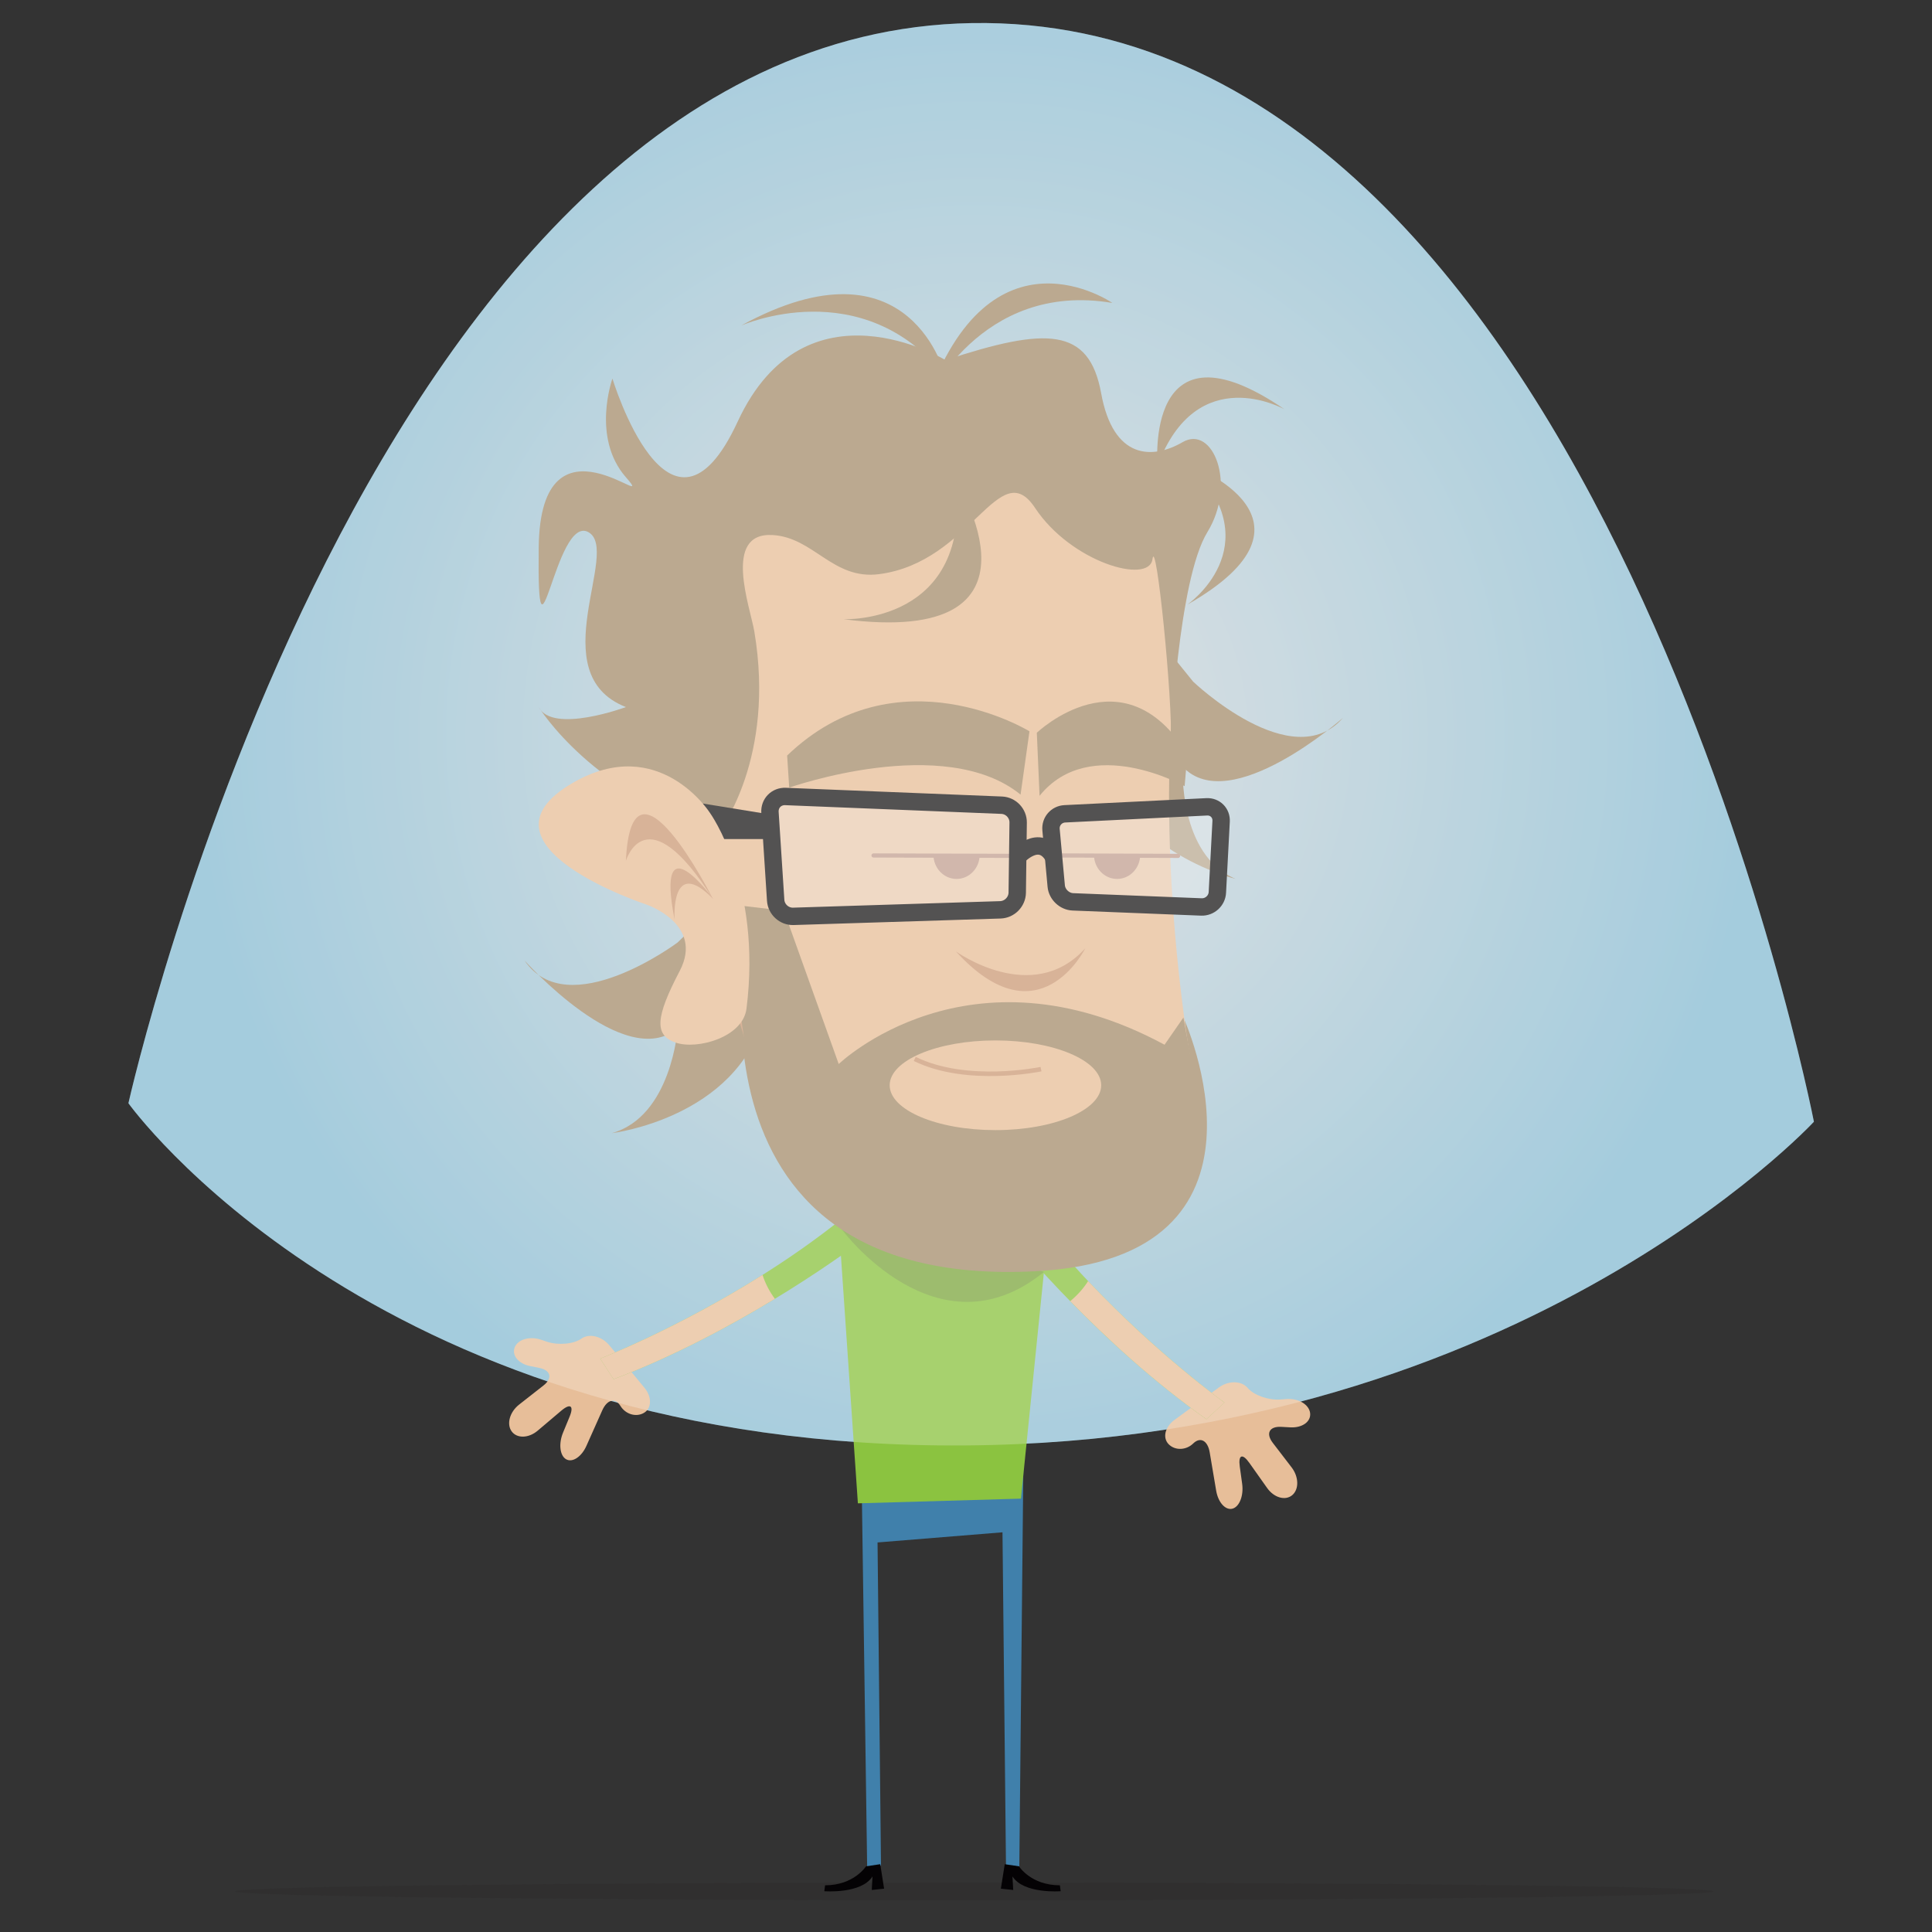 <?xml version="1.0" encoding="utf-8"?>
<!-- Generator: Adobe Illustrator 17.0.1, SVG Export Plug-In . SVG Version: 6.00 Build 0)  -->
<!DOCTYPE svg PUBLIC "-//W3C//DTD SVG 1.0//EN" "http://www.w3.org/TR/2001/REC-SVG-20010904/DTD/svg10.dtd">
<svg version="1.0" id="Layer_1" xmlns="http://www.w3.org/2000/svg" xmlns:xlink="http://www.w3.org/1999/xlink" x="0px" y="0px"
	 width="720px" height="720px" viewBox="0 0 720 720" enable-background="new 0 0 720 720" xml:space="preserve">
<rect x="0" y="0" width="720" height="720" fill="#333333" stroke="none"/>
<symbol  id="ryan" viewBox="-202.75 -225.83 405.5 451.65">
	
		<radialGradient id="SVGID_1_" cx="194.064" cy="646.639" r="187.615" gradientTransform="matrix(1 -0.011 0.011 1 -200.176 -589.818)" gradientUnits="userSpaceOnUse">
		<stop  offset="0" style="stop-color:#FFFFFF"/>
		<stop  offset="1" style="stop-color:#9BDAF5"/>
	</radialGradient>
	<path opacity="0.82" fill="url(#SVGID_1_)" d="M-202.75-34.06c0,0,57.71-80.81,194.93-82.32c137.22-1.51,210.58,77.87,210.58,77.87
		S151.66,224.2,3.65,225.82C-144.37,227.45-202.75-34.06-202.75-34.06z"/>
	<g>
		<path fill="#E7BE99" d="M-87.05-92.3c-1.83,2.21-4.85,2.93-6.71,1.61c-1.86-1.33-5.61-1.66-8.33-0.74l-1.38,0.47
			c-2.72,0.92-5.57,0.1-6.34-1.82c-0.77-1.92,0.9-3.96,3.71-4.52l2.18-0.44c2.81-0.56,3.27-2.47,1.01-4.24l-5.84-4.58
			c-2.26-1.77-3.07-4.66-1.81-6.43c1.27-1.77,4.09-1.7,6.28,0.16l5.67,4.8c2.19,1.85,3.09,1.2,2-1.45l-1.59-3.86
			c-1.09-2.65-0.75-5.53,0.76-6.38c1.51-0.86,3.7,0.59,4.87,3.21l3.82,8.56c1.17,2.62,3.13,3.1,4.37,1.07
			c1.24-2.03,3.79-2.78,5.67-1.67c1.88,1.12,1.93,3.84,0.1,6.05L-87.05-92.3z"/>
	</g>
	<path fill="#8BC340" d="M-89.25-95.5c0,0,31.55,12.19,58.56,33.97l4.27-5.67c0,0-27.54-21.08-59.61-33.26L-89.25-95.5z"/>
	<path fill="#E7BE99" d="M-50.19-75.37C-70.88-88.4-89.25-95.5-89.25-95.5l3.21-4.96c14.61,5.55,28.26,12.93,38.82,19.34
		C-48.5-79.38-49.52-77.45-50.19-75.37z"/>
	<g>
		<g>
			<path fill="#E7BE99" d="M59.62-102.43c2.32,1.69,5.43,1.63,6.9-0.12c1.47-1.75,5.02-3.01,7.88-2.79l1.46,0.11
				c2.86,0.22,5.42-1.29,5.69-3.35c0.27-2.06-1.86-3.61-4.72-3.46l-2.22,0.12c-2.87,0.16-3.78-1.58-2.03-3.86l4.52-5.89
				c1.75-2.28,1.81-5.28,0.15-6.68c-1.67-1.4-4.38-0.62-6.04,1.72l-4.29,6.06c-1.66,2.34-2.69,1.93-2.29-0.91l0.57-4.13
				c0.4-2.84-0.65-5.54-2.33-5.99c-1.68-0.45-3.44,1.49-3.92,4.32l-1.56,9.24c-0.48,2.83-2.26,3.79-3.96,2.13
				c-1.7-1.66-4.36-1.75-5.9-0.2c-1.54,1.55-0.91,4.19,1.41,5.88L59.62-102.43z"/>
		</g>
		<path fill="#8BC340" d="M60.95-106.07c0,0-27.52,19.66-48.25,47.48l-5.55-4.43c0,0,21.42-27.28,49.45-47.06L60.95-106.07z"/>
		<path fill="#E7BE99" d="M28.14-76.85c16.8-17.78,32.82-29.23,32.82-29.23l-4.35-4c-12.77,9.01-24.15,19.57-32.78,28.4
			C25.5-80.31,26.97-78.7,28.14-76.85z"/>
	</g>
	<polygon fill="#4080AB" points="12.56,-121.43 -26.42,-119.6 -25.02,-217.76 -21.69,-217.47 -22.52,-139.73 7.54,-137.29 
		8.38,-217.47 11.59,-217.69 	"/>
	<path opacity="0.15" fill="#221F1F" d="M0.68-221.54c-98.21,0-177.84-0.96-177.84-2.14c0-1.18,79.62-2.14,177.84-2.14
		c98.22,0,177.85,0.96,177.85,2.14C178.53-222.5,98.9-221.54,0.68-221.54z"/>
	<polyline fill="#8BC340" points="18.75,-62.49 11.98,-129.19 -27.25,-130.32 -32.02,-60.68 	"/>
	<path fill="#040204" d="M11.51-217.65c0,0,2.88-4.57,9.84-4.57l0.19-1.42c0,0-8.91-0.71-11.6,3.56l0.18-3.26l-2.97,0.31l0.93,5.89
		L11.51-217.65z"/>
	<path fill="#040204" d="M-25.3-217.65c0,0-2.89-4.57-9.84-4.57l-0.19-1.42c0,0,8.92-0.71,11.6,3.56l-0.18-3.26l2.97,0.31
		l-0.93,5.89L-25.3-217.65z"/>
	<path fill="#7EA740" d="M-31.08-64.47c0,0,22.98-31.03,48.6-10.18L-32.02-57.8L-31.08-64.47z"/>
	<path fill="#A58E6D" d="M-70.63,4.61c0,0-26.4-19.74-36.83-4.31c0,0,24.07-27.11,36.87-16.31c0,0-1.48-21.27-15.89-25.26
		c0,0,29.93,3.58,36.59,28.09l-8.02,30.12L-70.63,4.61z"/>
	<path fill="#A58E6D" d="M53.41,67.37c0,0,23.83-22.77,36.05-8.71c0,0-27.16-24.01-38.56-11.76c0,0-1.09-21.29,12.73-26.99
		c0,0-29.29,7.16-32.95,32.29l11.59,28.94L53.41,67.37z"/>
	<path fill="#A58E6D" d="M-53.34,10.11c0,0-20.48-89.1,68.72-84.6c62.35,3.14,35.68,61.06,35.68,61.06"/>
	<path fill="#E7BE99" d="M-48.06-37.21c14.05-1.97,27.94-4.59,41.89-7.2c3.92-0.73,7.83-1.46,11.77-2.1
		c1.97-0.32,3.94-0.65,5.92-0.93c0.26-0.04,0.48-0.07,0.69-0.1c5.61-0.67,11.22-1.12,16.86-1.4c1.79,3.27,4.42,6.04,7.91,7.77
		c5.7,2.83,11.72,4.77,17.89,5.96C50.14-12.23,42.84,43.57,52,88.24c0,0-30.65,75.87-119.19,9.64l9.78-95.58
		C-57.42,2.3-56.31-17.95-48.06-37.21z"/>
	<polygon fill="#A58E6D" points="11.59,-46.35 18.8,-44.91 21.68,-54.28 15.91,-55 	"/>
	<path fill="#CC9B78" d="M27.45,3.21c0,0-11.17-22.67-31.12-0.74C-3.67,2.47,14.73-10.85,27.45,3.21z"/>
	<path fill="#CC9B78" d="M-55.66-14.73c0,0,2.93,2.28,3.24,6.82c0,0,0.97-7.79-1.95-11.04L-55.66-14.73z"/>
	<path fill="#A58E6D" d="M-45.05,12.26l0.77-2.16l12.42-34.73c0,0,31.21,30.12,78.39,4.64l4.54,6.55l5.09-28L-3.67-60.68
		L-43.4-45.72c0,0-11.99,11.5-12.73,43.74c-0.11,4.71,0.02,9.86,0.47,15.48"/>
	<path fill="#E7BE99" d="M31.29-29.74c0-5.96-11.39-10.79-25.45-10.79S-19.6-35.7-19.6-29.74c0,5.96,11.39,10.79,25.44,10.79
		S31.29-23.78,31.29-29.74z"/>
	<path fill="none" stroke="#CC9B78" stroke-width="1.089" stroke-miterlimit="10" d="M16.81-25.86c0,0-17.78-3.74-30.38,2.46"/>
	<path fill="#A58E6D" d="M-6.16,144.72c0,0-33.67,20.5-50.01-14.79C-72.5,94.63-86.3,140.28-86.3,140.28s-5.13-14.18,3.24-23.74
		c8.37-9.56-20.56,18.02-20.98-16.82c-0.41-34.84,3.94,7.98,11.93,3.63c7.98-4.35-11.38-34.08,9.05-42.1c0,0-17.66-6.53-20.98,0
		c0,0,13.35-21.67,43.61-29.62c0,0,13.38,17.28,8.27,47.77c-1,5.95-7.72,23.93,4.38,23.24c9.96-0.57,14.49-10.85,25.63-9.41
		c22.22,2.86,28.88,28.99,37.53,15.93c8.64-13.06,27.39-18.47,28.24-12.34s4.94-34.05,4.43-44.28c0,0,1.68,39.2,8.79,50.81
		c7.11,11.61,1.3,25.87-5.96,21.64c-7.26-4.22-16.69-4.22-19.6,11.75C28.38,152.7,18.09,152.7-6.16,144.72z"/>
	<path fill="#A58E6D" d="M-3.67,115.77c0,0,25.29-40.14-27.03-33.38C-30.69,82.39,0.36,81.04-3.67,115.77z"/>
	<path fill="#A58E6D" d="M44.85,119.3c0,0-3.36,36.77,30.54,13.59C75.39,132.89,54.33,144.8,44.85,119.3z"/>
	<path fill="#A58E6D" d="M53.12,119.3c0,0,34.54-13.06-1.12-33.41C52,85.89,71.92,99.62,53.12,119.3z"/>
	<path fill="#A58E6D" d="M-6.16,140.68c0,0-8.11,34.84-49.21,12.34C-55.36,153.02-26.18,166.09-6.16,140.68z"/>
	<path fill="#A58E6D" d="M33.97,158.48c0,0-29.4,20.38-44.76-23.88C-10.79,134.6,2.08,163.87,33.97,158.48z"/>
	
		<line fill="none" stroke="#AE806B" stroke-linecap="round" stroke-linejoin="round" stroke-miterlimit="10" x1="-23.48" y1="25.55" x2="11.16" y2="25.45"/>
	<path fill="#AE806B" d="M2.05,25.73c0-3.22-2.49-5.83-5.56-5.83c-3.07,0-5.56,2.61-5.56,5.83"/>
	
		<line fill="none" stroke="#AE806B" stroke-linecap="round" stroke-linejoin="round" stroke-miterlimit="10" x1="21.26" y1="25.55" x2="49.78" y2="25.45"/>
	<path fill="#AE806B" d="M40.67,25.73c0-3.22-2.49-5.83-5.56-5.83c-3.07,0-5.56,2.61-5.56,5.83"/>
	<g opacity="0.29">
		<path fill="#F2F2F2" d="M-48.4,35.91c-0.14,2.2,1.54,3.92,3.74,3.83l52.02-2.1c2.2-0.09,3.97-1.96,3.95-4.16L11.09,16.6
			c-0.03-2.2-1.85-4.06-4.05-4.13l-49.82-1.57c-2.2-0.07-4.11,1.67-4.25,3.87L-48.4,35.91z"/>
	</g>
	<g>
		<path fill="none" stroke="#1D1B1C" stroke-width="4.182" stroke-miterlimit="10" d="M-48.4,35.91c-0.14,2.2,1.54,3.92,3.74,3.83
			l52.02-2.1c2.2-0.09,3.97-1.96,3.95-4.16L11.09,16.6c-0.03-2.2-1.85-4.06-4.05-4.13l-49.82-1.57c-2.2-0.07-4.11,1.67-4.25,3.87
			L-48.4,35.91z"/>
	</g>
	<g opacity="0.29">
		<path fill="#F2F2F2" d="M60.14,33.77c0.11,2.01-1.45,3.58-3.46,3.48l-34.14-1.68c-2.01-0.1-3.51-1.82-3.32-3.83l1.25-13.56
			c0.19-2.01,1.98-3.71,4-3.79l30.92-1.23c2.01-0.08,3.75,1.5,3.85,3.51L60.14,33.77z"/>
	</g>
	<g>
		<path fill="none" stroke="#1D1B1C" stroke-width="4.182" stroke-miterlimit="10" d="M60.14,33.77c0.11,2.01-1.45,3.58-3.46,3.48
			l-34.14-1.68c-2.01-0.1-3.51-1.82-3.32-3.83l1.25-13.56c0.19-2.01,1.98-3.71,4-3.79l30.92-1.23c2.01-0.08,3.75,1.5,3.85,3.51
			L60.14,33.77z"/>
	</g>
	<path fill="#A58E6D" d="M-44.27,49.59l0.5-7.72c0,0,37.33,13.22,55.66-1.68l2.14,15.23C14.03,55.42-17.83,75-44.27,49.59z"/>
	<path fill="#A58E6D" d="M52.02,49.93l-0.66-7.71c0,0-22.76,12.76-34.9-2.32L15.8,55.07C15.8,55.07,36.62,74.97,52.02,49.93z"/>
	<path fill="none" stroke="#1D1B1C" stroke-width="4.182" stroke-miterlimit="10" d="M11.16,25.22c0,0,5.26,5.89,8.66,0"/>
	<polygon fill="#1D1B1C" points="-48.65,35.46 -64.56,38.04 -62.15,29.5 -47.98,29.5 	"/>
	<path fill="#E7BE99" d="M-62.85,35.81c0,0-12.24,19.23-32.99,7.21c-25.86-14.99,17.79-29.31,17.79-29.31s13.81-4.68,7.95-15.91
		c-5.88-11.23-6.16-15.47-1-17.27c5.16-1.79,16.19,1.26,17.05,8.16C-50.28,18.5-62.85,35.81-62.85,35.81z"/>
	<g>
		<path fill="#CC9B78" d="M-62.15,15.14c0,0-19.55,38.82-20.91,9.14C-83.05,24.29-78.2,40.58-62.15,15.14z"/>
		<path fill="#CC9B78" d="M-62,15.03c0,0-14.12,19.52-9.35-4.92C-71.35,10.11-72.41,25.71-62,15.03z"/>
	</g>
	<path opacity="0.24" fill="#FFFFFF" d="M-202.75-34.06c0,0,57.71-80.81,194.93-82.32c137.22-1.51,210.58,77.87,210.58,77.87
		S151.66,224.2,3.65,225.82C-144.37,227.45-202.75-34.06-202.75-34.06z"/>
</symbol>
<g>
	
		<use xlink:href="#ryan"  width="405.5" height="451.65" id="XMLID_2_" x="-202.75" y="-225.83" transform="matrix(1.549 0 0 -1.549 361.918 358.383)" overflow="visible"/>
</g>
</svg>
